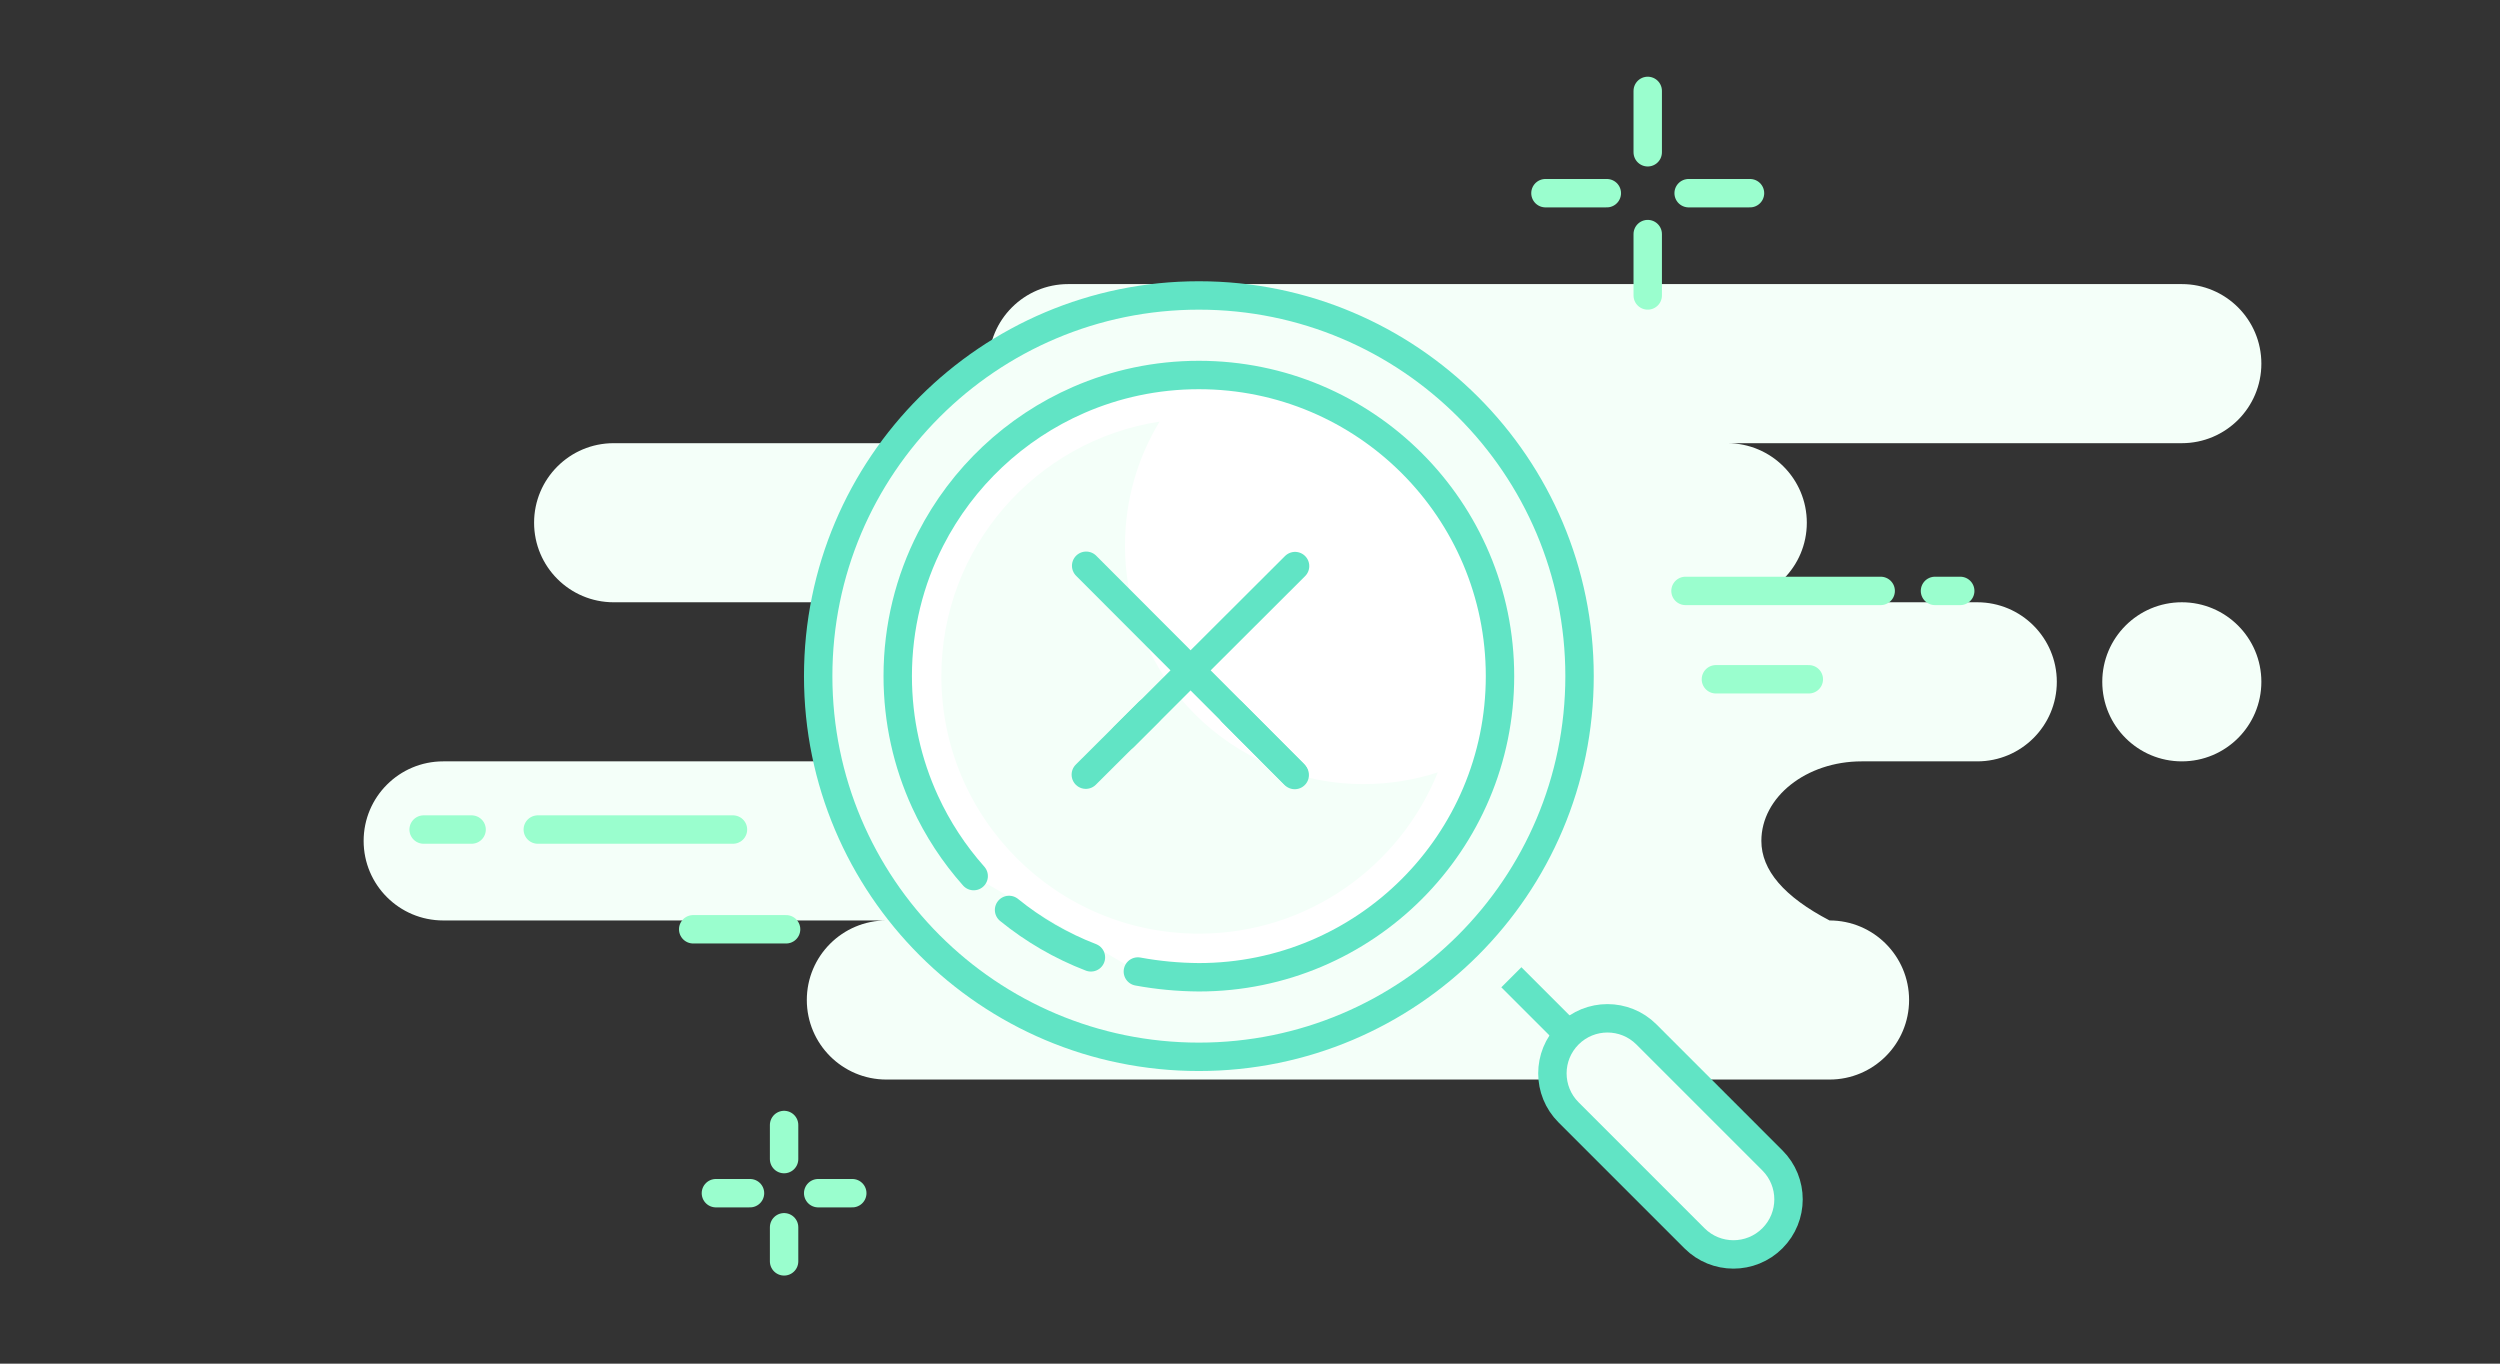 <svg width="220" height="120" viewBox="0 0 220 120" fill="none" xmlns="http://www.w3.org/2000/svg">
<rect x="0" y="0" width="220" height="120" fill="#333333" stroke="none"/>
<path fill-rule="evenodd" clip-rule="evenodd" d="M192 25C195.866 25 199 28.134 199 32C199 35.866 195.866 39 192 39H152C155.866 39 159 42.134 159 46C159 49.866 155.866 53 152 53H174C177.866 53 181 56.134 181 60C181 63.866 177.866 67 174 67H163.826C158.952 67 155 70.134 155 74C155 76.577 157 78.911 161 81C164.866 81 168 84.134 168 88C168 91.866 164.866 95 161 95H78C74.134 95 71 91.866 71 88C71 84.134 74.134 81 78 81H39C35.134 81 32 77.866 32 74C32 70.134 35.134 67 39 67H79C82.866 67 86 63.866 86 60C86 56.134 82.866 53 79 53H54C50.134 53 47 49.866 47 46C47 42.134 50.134 39 54 39H94C90.134 39 87 35.866 87 32C87 28.134 90.134 25 94 25H192ZM192 53C195.866 53 199 56.134 199 60C199 63.866 195.866 67 192 67C188.134 67 185 63.866 185 60C185 56.134 188.134 53 192 53Z" fill="#F4FFF9"/>
<path d="M105.5 93C124.002 93 139 78.001 139 59.5C139 40.998 124.002 26 105.5 26C86.999 26 72 40.998 72 59.5C72 78.001 86.999 93 105.5 93Z" fill="#F4FFF9" stroke="#61E4C5" stroke-width="2.5"/>
<path fill-rule="evenodd" clip-rule="evenodd" d="M100.132 85.494C101.891 85.819 103.68 85.987 105.5 86C120.136 86 132 74.135 132 59.5C132 44.864 120.136 33 105.5 33C101.74 33 98.164 33.783 94.924 35.195C89.294 37.648 84.682 42 81.896 47.442C80.044 51.059 79 55.157 79 59.5C79 63.44 79.86 67.179 81.402 70.54C82.503 72.94 83.952 75.146 85.684 77.096" fill="white"/>
<path d="M100.132 85.494C101.891 85.819 103.68 85.987 105.5 86C120.136 86 132 74.135 132 59.5C132 44.864 120.136 33 105.5 33C101.74 33 98.164 33.783 94.924 35.195C89.294 37.648 84.682 42 81.896 47.442C80.044 51.059 79 55.157 79 59.5C79 63.44 79.86 67.179 81.402 70.54C82.503 72.94 83.952 75.146 85.684 77.096" stroke="#61E4C5" stroke-width="2.5" stroke-linecap="round"/>
<path d="M88.797 80.075C90.945 81.821 93.372 83.237 96.001 84.247" stroke="#61E4C5" stroke-width="2.5" stroke-linecap="round"/>
<path d="M133 86L139 92" stroke="#61E4C5" stroke-width="2.5"/>
<path fill-rule="evenodd" clip-rule="evenodd" d="M138.03 91.03C136.138 92.923 136.138 95.992 138.03 97.885L149.116 108.97C151.008 110.863 154.077 110.863 155.97 108.97C157.863 107.077 157.863 104.008 155.97 102.116L144.885 91.03C142.992 89.138 139.923 89.138 138.03 91.03Z" fill="#F4FFF9" stroke="#61E4C5" stroke-width="2.5"/>
<path d="M143 93L154 104" stroke="#F4FFF9" stroke-width="2.5" stroke-linecap="round"/>
<path fill-rule="evenodd" clip-rule="evenodd" d="M99 48C99 59.598 108.402 69 120 69C122.278 69 124.472 68.637 126.526 67.966C123.173 76.287 115.023 82.161 105.5 82.161C92.985 82.161 82.839 72.015 82.839 59.5C82.839 48.16 91.17 38.765 102.045 37.101C100.113 40.279 99 44.01 99 48Z" fill="#F4FFF9"/>
<path d="M113.936 68.201L108.43 62.677" stroke="#61E4C5" stroke-width="2.5" stroke-linecap="round" stroke-linejoin="round"/>
<path d="M113.858 68.093L95.582 49.787" stroke="#61E4C5" stroke-width="2.5" stroke-linecap="round" stroke-linejoin="round"/>
<path d="M113.966 49.815L98.908 64.842" stroke="#61E4C5" stroke-width="2.5" stroke-linecap="round" stroke-linejoin="round"/>
<path d="M101.076 62.664L95.551 68.17" stroke="#61E4C5" stroke-width="2.5" stroke-linecap="round" stroke-linejoin="round"/>
<path d="M159.176 59.777H151M165.5 52H148.324H165.5ZM172.5 52H170.279H172.5Z" stroke="#9AFECE" stroke-width="2.5" stroke-linecap="round" stroke-linejoin="round"/>
<path d="M69.176 81.777H61.001M64.501 73H47.325H64.501ZM41.501 73H37.279H41.501Z" stroke="#9AFECE" stroke-width="2.5" stroke-linecap="round" stroke-linejoin="round"/>
<path d="M145 8V13.4" stroke="#9AFECE" stroke-width="2.5" stroke-linecap="round" stroke-linejoin="round"/>
<path d="M145 20.6V26" stroke="#9AFECE" stroke-width="2.5" stroke-linecap="round" stroke-linejoin="round"/>
<path d="M136 17H141.4" stroke="#9AFECE" stroke-width="2.5" stroke-linecap="round" stroke-linejoin="round"/>
<path d="M148.6 17H154" stroke="#9AFECE" stroke-width="2.5" stroke-linecap="round" stroke-linejoin="round"/>
<path d="M69 99V102" stroke="#9AFECE" stroke-width="2.5" stroke-linecap="round" stroke-linejoin="round"/>
<path d="M69 108V111" stroke="#9AFECE" stroke-width="2.5" stroke-linecap="round" stroke-linejoin="round"/>
<path d="M63 105H66" stroke="#9AFECE" stroke-width="2.5" stroke-linecap="round" stroke-linejoin="round"/>
<path d="M72 105H75" stroke="#9AFECE" stroke-width="2.5" stroke-linecap="round" stroke-linejoin="round"/>
</svg>
